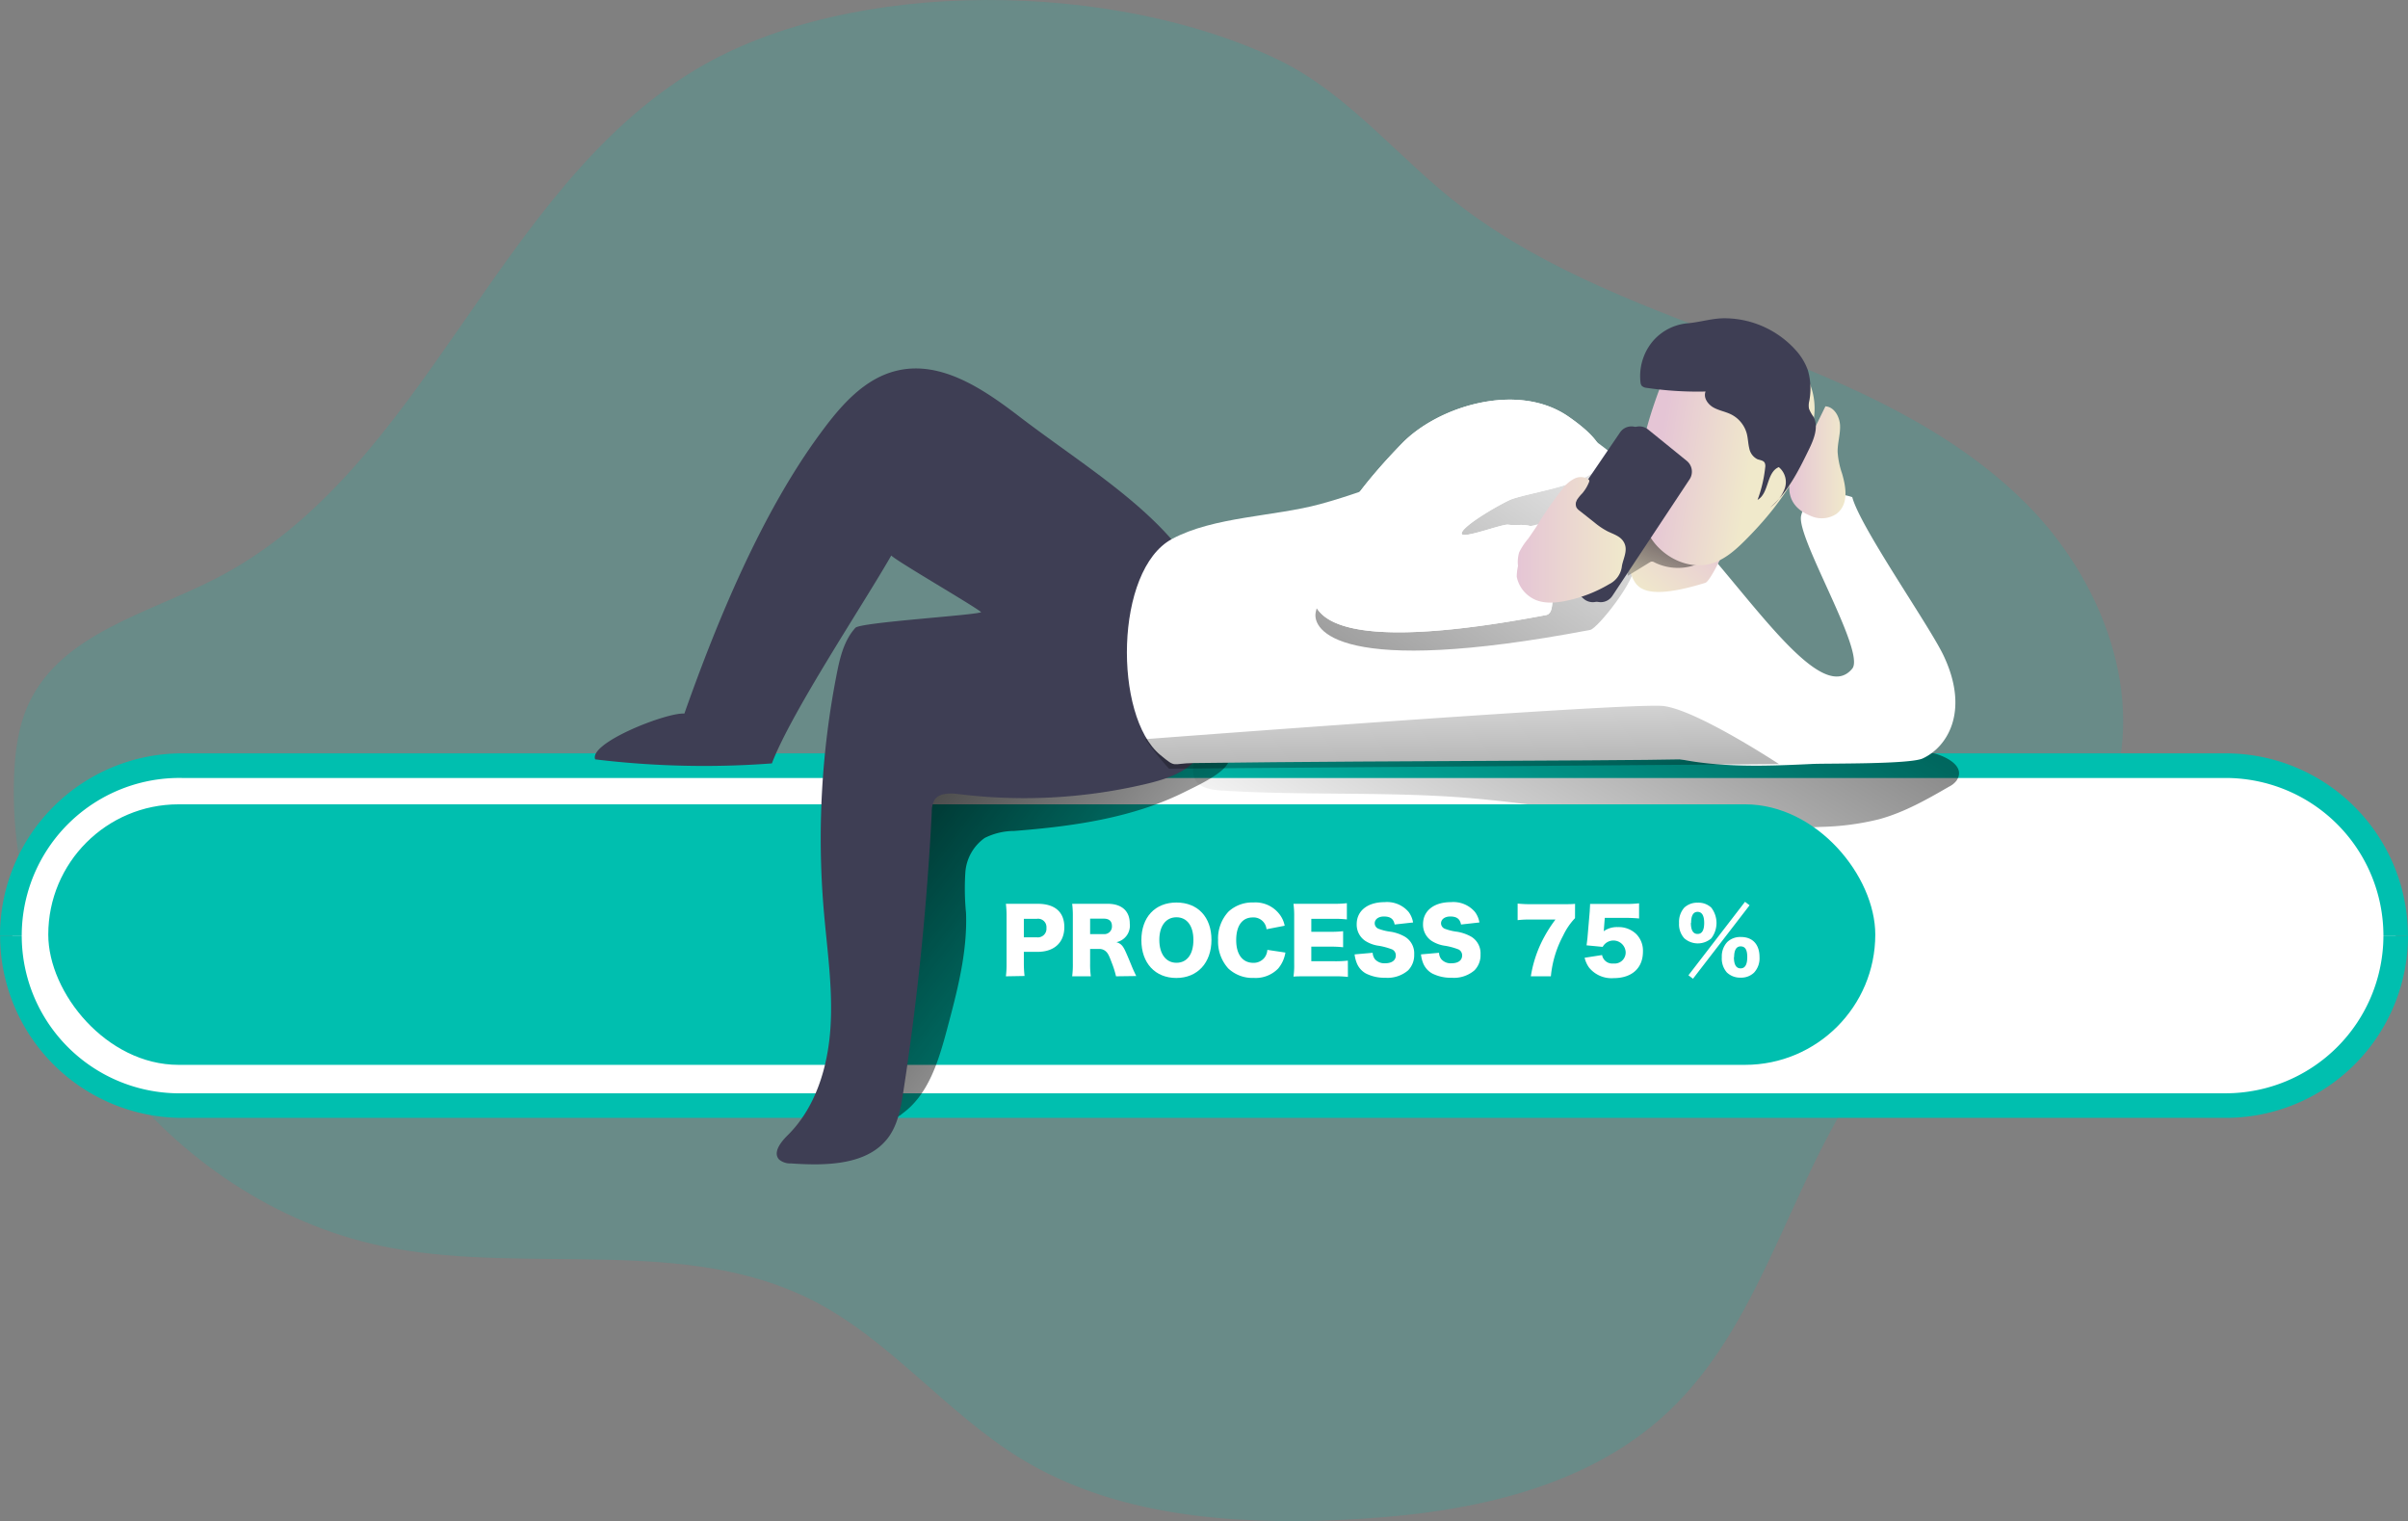 <svg id="Layer_1" data-name="Layer 1" xmlns="http://www.w3.org/2000/svg" xmlns:xlink="http://www.w3.org/1999/xlink" viewBox="0 0 436.02 275.39"><rect x="0" y="0" width="436.02" height="275.39" fill="#808080" stroke="none"/><defs><linearGradient id="linear-gradient" x1="270.9" y1="225.96" x2="366.71" y2="70.4" gradientUnits="userSpaceOnUse"><stop offset="0" stop-opacity="0"/><stop offset="0.99"/></linearGradient><linearGradient id="linear-gradient-2" x1="245.36" y1="249.17" x2="144.54" y2="171.72" xlink:href="#linear-gradient"/><linearGradient id="linear-gradient-3" x1="305.42" y1="112.5" x2="194.02" y2="268.08" xlink:href="#linear-gradient"/><linearGradient id="linear-gradient-4" x1="318.83" y1="140.19" x2="307.82" y2="154.21" gradientUnits="userSpaceOnUse"><stop offset="0" stop-color="#e5c5d5"/><stop offset="0.42" stop-color="#ead4d1"/><stop offset="1" stop-color="#f0e9cb"/></linearGradient><linearGradient id="linear-gradient-5" x1="307.91" y1="159.87" x2="319.1" y2="128.82" xlink:href="#linear-gradient"/><linearGradient id="linear-gradient-6" x1="334.32" y1="129.99" x2="344.49" y2="129.99" xlink:href="#linear-gradient-4"/><linearGradient id="linear-gradient-7" x1="310.98" y1="126.38" x2="327.75" y2="129.01" xlink:href="#linear-gradient-4"/><linearGradient id="linear-gradient-8" x1="284.92" y1="143.98" x2="304.68" y2="143.98" xlink:href="#linear-gradient-4"/><linearGradient id="linear-gradient-9" x1="274.63" y1="158.98" x2="276.37" y2="250.09" xlink:href="#linear-gradient"/></defs><title>Waiting the process</title><path d="M12.86,187.29c-1.26,39.64,29.57,77.86,68.58,85,25.31,4.64,53.09-2.22,76,9.43,14.11,7.17,24.22,20.41,37.73,28.66,17.05,10.4,38,12,58,11.1,21.19-.94,43.66-5,59.13-19.49,18.39-17.24,22.6-45.05,38.45-64.65,13.25-16.39,34.5-27,41.68-46.77,6.6-18.21-1.43-39.21-15.08-52.95s-32-21.63-50.1-28.58-36.55-13.43-52.13-25.2c-11.22-8.47-20.42-20.47-33.24-26.68-29.49-14.28-77.06-15.23-105.35,1.59C99.8,80.6,87.38,131.57,49.34,151.07c-12.25,6.28-27.72,9.92-33.68,22.34-2.06,4.28-2.65,9.13-2.8,13.88" transform="translate(-10.33 -46.29)" fill="#00bfaf" opacity="0.18" style="isolation:isolate"/><path d="M444.12,215.69a30.76,30.76,0,0,1-30.77,30.77h-370a30.77,30.77,0,0,1-30.77-30.77" transform="translate(-10.33 -46.29)" fill="#fff"/><path d="M12.55,215.69a30.77,30.77,0,0,1,30.77-30.77h370a30.77,30.77,0,0,1,30.77,30.77" transform="translate(-10.33 -46.29)" fill="#fff"/><path d="M446.35,215.69a33,33,0,0,1-33,33h-370a33,33,0,0,1-33-33" transform="translate(-10.33 -46.29)" fill="#00bfaf"/><path d="M10.33,215.69a33,33,0,0,1,33-33h370a33,33,0,0,1,33,33" transform="translate(-10.33 -46.29)" fill="#00bfaf"/><path d="M441.9,215.69a28.57,28.57,0,0,0-28.55-28.54h-370a28.55,28.55,0,1,0,0,57.09h370a28.58,28.58,0,0,0,28.55-28.55" transform="translate(-10.33 -46.29)" fill="#fff"/><path d="M364.58,187.66a3.94,3.94,0,0,1-1.37,1.08c-4,2.32-8.14,4.66-12.63,5.88A47.85,47.85,0,0,1,340.25,196a185,185,0,0,1-22.83-.37c-14.39-1.13-28.61-3.94-43-5-14.24-1-28.56-.31-42.82-1.2-1.83-.12-4-.43-4.86-2a4,4,0,0,1,.09-3.57c1.92-4,7.22-4.63,11.64-4.75,30.94-.84,61.91-1.67,92.84-.63,5.43.19,10.91.44,16.17,1.77a103,103,0,0,0,11.86,2.21C361.42,182.67,366.66,184.64,364.58,187.66Z" transform="translate(-10.33 -46.29)" fill="url(#linear-gradient)"/><rect x="8.74" y="145.63" width="330.82" height="47.17" rx="23.59" fill="#00bfaf"/><path d="M194,196.74a12,12,0,0,0-5.37,1.27,8.35,8.35,0,0,0-3.5,6.21,45.39,45.39,0,0,0,.12,7.37c.27,7.17-1.61,14.22-3.46,21.15-1.52,5.66-3.34,11.76-8.09,15.19a3.12,3.12,0,0,1-3,.71c-1-.45-1.3-1.65-1.49-2.7-3.08-17.42,3.21-35.11,3.21-52.8,0-3.48,0-7.54,2.76-9.67,1.71-1.31,4-1.47,6.15-1.58l32.83-1.61c5.14-.25,11.8-1,16.66,1.13,6.09,2.69-2.62,6.59-5.82,8.19C215.46,194.41,204.56,195.91,194,196.74Z" transform="translate(-10.33 -46.29)" fill="url(#linear-gradient-2)"/><path d="M231.25,173.13c-.61,4.17-1.8,8.53-4.94,11.34-2.37,2.13-5.56,3.08-8.67,3.81a96,96,0,0,1-33.61,1.8c-1.59-.19-3.55-.28-4.46,1a4.38,4.38,0,0,0-.52,2.24A499.15,499.15,0,0,1,173.89,244c-.44,2.78-.93,5.66-2.54,8-3.7,5.29-11.35,5.38-17.79,4.94a3.13,3.13,0,0,1-2.16-.71c-1.16-1.26.29-3.14,1.5-4.34,5.1-5,7.33-12.35,7.8-19.49s-.62-14.28-1.22-21.42a154.26,154.26,0,0,1,2.36-42.67c.59-3,1.33-6.1,3.38-8.35.88-1,21.61-2.26,22.77-2.83-1.07-1-15.24-9.19-16.28-10.26-4.87,8.56-18.13,28.42-21.61,37.64a163.87,163.87,0,0,1-32-.73c-1.19-3,13-8.54,16.15-8.29,5.93-16.8,14-36.33,24.59-50.69,3.66-5,8-10.08,14.07-11.44,7.95-1.79,15.61,3.45,22.07,8.41C213.21,135.69,235.15,146.77,231.25,173.13Z" transform="translate(-10.33 -46.29)" fill="#3e3e54"/><path d="M278.9,127c4.64-2.07,9.62-4.37,14.61-3.38,3.78.76,6.93,3.31,9.85,5.83q5.24,4.49,10.3,9.18c3,2.79,6.19,6.07,6.32,10.18.11,3.47,4.42,34.56,1,34.79-7.51.5-56.32.35-94.63.85-3.92.05-2.94,1-5.95-1.49-8.43-7-8.27-33.47,2.14-39.08,7.56-4.07,18.56-4.06,26.84-6.32C259.53,134.8,268.94,130.34,278.9,127Z" transform="translate(-10.33 -46.29)" fill="#fff"/><path d="M264.48,132.29c-6.59,6.77-13.79,15.59-15.9,24.79-.74,3.23,4,11.95,49.7,3.26,1.33-.26,8.48-9.25,7.88-11.65s-16.63-1.14-19.07-1.52c-1.13-.18-2.28.05-3.4-.12s-8.48,2.74-8.49,1.6c0-1.42,7.84-5.83,9.19-6.28,6.67-2.2,26.28-3.82,10-15C285.27,121.16,271,125.64,264.48,132.29Z" transform="translate(-10.33 -46.29)" fill="url(#linear-gradient-3)"/><path d="M298.52,170.85a9.12,9.12,0,0,0,.43,4.92,8.87,8.87,0,0,0,3.83,3.64c10.52,6.19,23.51,5.79,35.7,5.2,2.59-.13,17.65.09,20-1,4.36-2,8.52-8.39,3.88-18.4C360,160,347.21,141.87,345.72,136.3c-3.82-1.28-8.36-.55-9.26,3.38s11.73,24.65,9.26,27.67c-5.23,6.39-16.4-10-27.16-22.29C312.42,138.07,299.45,163.22,298.52,170.85Z" transform="translate(-10.33 -46.29)" fill="#fff"/><path d="M308.48,141.6a13.69,13.69,0,0,0-3,3.57,4.73,4.73,0,0,0-.12,4.47c1.11,1.87.73,6.19,13.75,2.18,1.15-.35,5.12-9.22,5.12-10.43a9.08,9.08,0,0,0-1.92-6C317.42,129.76,311.78,138.43,308.48,141.6Z" transform="translate(-10.33 -46.29)" fill="url(#linear-gradient-4)"/><path d="M305.08,150.54l4-2.45a.77.77,0,0,1,.28-.12.85.85,0,0,1,.55.15A9.57,9.57,0,0,0,320.15,147c-1.6-.18-2.91-1.28-4.2-2.24a35.64,35.64,0,0,0-4.75-3,2.8,2.8,0,0,0-1.25-.41,2.66,2.66,0,0,0-1.8,1,14.89,14.89,0,0,0-3.48,5.4" transform="translate(-10.33 -46.29)" fill="url(#linear-gradient-5)"/><path d="M264.23,126.54c-6.59,6.76-13.79,15.58-15.9,24.78-.74,3.23-3.76,15,41.95,6.33,1.33-.25,1.06-2.48,1.26-3.82a18.82,18.82,0,0,0,.13-7.36c-.6-2.4-2.39-4.68-4.83-5.06-1.13-.18-2.28.05-3.4-.12S275,144,275,142.89c0-1.42,7.84-5.83,9.19-6.27,6.67-2.21,26.28-3.83,10-15C285,115.4,270.71,119.88,264.23,126.54Z" transform="translate(-10.33 -46.29)" fill="#fff"/><path d="M264.23,126.54c-6.59,6.76-13.79,15.58-15.9,24.78-.74,3.23-3.76,15,41.95,6.33,1.33-.25,1.06-2.48,1.26-3.82a18.82,18.82,0,0,0,.13-7.36c-.6-2.4-2.39-4.68-4.83-5.06-1.13-.18-2.28.05-3.4-.12S275,144,275,142.89c0-1.42,7.84-5.83,9.19-6.27,6.67-2.21,26.28-3.83,10-15C285,115.4,270.71,119.88,264.23,126.54Z" transform="translate(-10.33 -46.29)" fill="#fff"/><path d="M340.86,119.86c1.59.09,2.58,1.87,2.65,3.46s-.46,3.17-.44,4.77a14.78,14.78,0,0,0,.8,3.92c.7,2.41,1.3,5.61-1.05,7.35a4.84,4.84,0,0,1-4.75.28c-4.9-2-4.37-6.46-2-10.24C336.63,128.58,340.86,119.86,340.86,119.86Z" transform="translate(-10.33 -46.29)" fill="url(#linear-gradient-6)"/><path d="M307,132.77c-.23,3.85.21,7.88,2.4,11.14s6.51,5.48,10.48,4.5c2.59-.65,4.63-2.47,6.46-4.3,6.16-6.16,11.54-13.57,12.42-22a12.09,12.09,0,0,0-1.21-7.42c-1.38-2.36-3.85-4-6.39-5.24a21.41,21.41,0,0,0-8.7-2.48,12.66,12.66,0,0,0-7.6,2.23c-2,1.4-2.49,3.49-3.34,5.69C309.26,120.68,307.34,126.63,307,132.77Z" transform="translate(-10.33 -46.29)" fill="url(#linear-gradient-7)"/><path d="M297.81,135.31l7.3-10.72a2.5,2.5,0,0,1,3.64-.54l7,5.68a2.52,2.52,0,0,1,.52,3.34l-14,21.13a2.52,2.52,0,0,1-3.76.49l-4-3.56a2.49,2.49,0,0,1-.74-2.57L297.47,136A2.58,2.58,0,0,1,297.81,135.31Z" transform="translate(-10.33 -46.29)" fill="#3e3e54"/><path d="M296.37,135.31l7.3-10.72a2.5,2.5,0,0,1,3.64-.54l7,5.68a2.52,2.52,0,0,1,.52,3.34l-14,21.13a2.52,2.52,0,0,1-3.76.49l-4-3.56a2.49,2.49,0,0,1-.74-2.57L296,136A2.58,2.58,0,0,1,296.37,135.31Z" transform="translate(-10.33 -46.29)" fill="#3e3e54"/><path d="M288.54,141.63a69.86,69.86,0,0,1,4.85-7,6.13,6.13,0,0,1,2-1.67,2.58,2.58,0,0,1,2.5.07.54.54,0,0,1,.21.24.55.55,0,0,1-.06.35,7.22,7.22,0,0,1-1.21,2,7.38,7.38,0,0,0-.94,1.15,1.5,1.5,0,0,0-.1,1.42,2.17,2.17,0,0,0,.58.59l2.62,2.07a13.7,13.7,0,0,0,2.33,1.59c1,.52,2.2.83,2.87,1.75,1.08,1.48.13,3-.17,4.53a4.16,4.16,0,0,1-2.3,3.33,25.14,25.14,0,0,1-8,3.06c-2.07.41-4.36.52-6.13-.62a5.77,5.77,0,0,1-2.62-3.77,9,9,0,0,1,.23-1.95,6.14,6.14,0,0,1,.21-2.48,12.32,12.32,0,0,1,1.67-2.51C287.58,143.05,288.06,142.35,288.54,141.63Z" transform="translate(-10.33 -46.29)" fill="url(#linear-gradient-8)"/><path d="M309.49,108.21a9.87,9.87,0,0,0-2.12,7.24,1.39,1.39,0,0,0,.21.67,1.44,1.44,0,0,0,.94.4,63.11,63.11,0,0,0,10.64.66c-.44,1.09.39,2.3,1.41,2.88s2.21.75,3.25,1.28a5.49,5.49,0,0,1,2.82,3.53c.21.85.22,1.73.43,2.57a2.76,2.76,0,0,0,1.49,2c.47.17,1.05.2,1.3.63a1.42,1.42,0,0,1,.1.82,24,24,0,0,1-1.39,5.91c2.11-1.19,1.59-5,3.85-5.93a3.51,3.51,0,0,1,1.06,3.92,7.71,7.71,0,0,1-2.63,3.39c3.21-2.75,5.15-6.66,7-10.46.93-1.9,1.85-4.18.83-6a6.47,6.47,0,0,1-.79-1.43,3.32,3.32,0,0,1,.05-1.4,11.91,11.91,0,0,0-.26-5.57,10.79,10.79,0,0,0-2.13-3.56,17.42,17.42,0,0,0-12.63-5.84c-2.37-.07-4.55.67-6.85.89A9.39,9.39,0,0,0,309.49,108.21Z" transform="translate(-10.33 -46.29)" fill="#3e3e54"/><path d="M217.7,180.12s87.8-6.68,93.81-6,20.94,10.51,20.94,10.51L222,185.46A55.76,55.76,0,0,1,217.7,180.12Z" transform="translate(-10.33 -46.29)" fill="url(#linear-gradient-9)"/><path d="M192.47,223.06a17.6,17.6,0,0,0,.12-2.32v-8.51a18.49,18.49,0,0,0-.12-2.3c.74,0,1.3,0,2.31,0h3.44c3.12,0,4.83,1.49,4.83,4.23s-1.79,4.47-4.84,4.47h-2.49v2a19.84,19.84,0,0,0,.13,2.37Zm5.6-7.06a1.56,1.56,0,0,0,1.74-1.7,1.52,1.52,0,0,0-1.74-1.65h-2.35V216Z" transform="translate(-10.33 -46.29)" fill="#fff"/><path d="M212.41,223.06a16.77,16.77,0,0,0-.77-2.45c-.51-1.37-.7-1.73-1.09-2.08a1.71,1.71,0,0,0-1.23-.42h-1.6v2.58a15.61,15.61,0,0,0,.13,2.37h-3.38a16.2,16.2,0,0,0,.12-2.36v-8.46a17.64,17.64,0,0,0-.12-2.31c.69,0,1.27,0,2.34,0h4.09c2.55,0,4,1.32,4,3.58a3.06,3.06,0,0,1-2.42,3.37c.8.25,1.17.61,1.67,1.73.23.5.45,1,1.16,2.74.18.44.36.83.76,1.66Zm-2.24-7.64a1.38,1.38,0,0,0,1.5-1.46c0-.88-.5-1.34-1.48-1.34h-2.47v2.8Z" transform="translate(-10.33 -46.29)" fill="#fff"/><path d="M229.69,216.46c0,4.15-2.53,6.9-6.36,6.9s-6.33-2.69-6.33-6.85,2.48-6.81,6.35-6.81S229.69,212.34,229.69,216.46Zm-3.27,0c0-2.55-1.17-4.09-3.07-4.09s-3.1,1.56-3.1,4.09,1.18,4.15,3.1,4.15S226.42,219.07,226.42,216.49Z" transform="translate(-10.33 -46.29)" fill="#fff"/><path d="M239.66,214.54a2.36,2.36,0,0,0-2.49-2.14c-1.92,0-3,1.51-3,4.11s1.16,4.11,3.11,4.11a2.49,2.49,0,0,0,2.06-1,2.59,2.59,0,0,0,.47-1.35l3.27.49a6,6,0,0,1-1.3,2.88,5.67,5.67,0,0,1-4.41,1.71,6.38,6.38,0,0,1-4.65-1.73,7.26,7.26,0,0,1-1.83-5.12,7.13,7.13,0,0,1,1.91-5.18,6.37,6.37,0,0,1,4.51-1.63,5.47,5.47,0,0,1,4.64,2.06,4.91,4.91,0,0,1,1,2.15Z" transform="translate(-10.33 -46.29)" fill="#fff"/><path d="M254.4,223.17a19.83,19.83,0,0,0-2.59-.11h-4.95c-1.2,0-1.64,0-2.32.05a13.78,13.78,0,0,0,.13-2.3v-8.58a15.79,15.79,0,0,0-.13-2.3c.65,0,1.09,0,2.32,0h5a19.16,19.16,0,0,0,2.35-.11v2.94a19.16,19.16,0,0,0-2.35-.11h-4.09V215h3.4a19.68,19.68,0,0,0,2.36-.11v2.91a19.12,19.12,0,0,0-2.36-.11h-3.4v2.64h4.06a20.83,20.83,0,0,0,2.56-.11Z" transform="translate(-10.33 -46.29)" fill="#fff"/><path d="M258.88,218.8a2.14,2.14,0,0,0,.41,1.16,2.28,2.28,0,0,0,1.84.74c1.21,0,1.94-.53,1.94-1.41a1.18,1.18,0,0,0-.66-1.1,12.62,12.62,0,0,0-2.36-.65,6,6,0,0,1-2.53-.91,3.54,3.54,0,0,1-1.53-3c0-2.42,1.95-4,5.05-4a5.12,5.12,0,0,1,4.37,1.8,4.5,4.5,0,0,1,.79,1.88l-3.34.37c-.19-1-.75-1.45-1.95-1.45-1,0-1.66.52-1.66,1.24a1.08,1.08,0,0,0,.74,1,9.44,9.44,0,0,0,2.17.52,7.64,7.64,0,0,1,2.54.89,3.5,3.5,0,0,1,1.7,3.21,3.93,3.93,0,0,1-1.1,2.89,5.73,5.73,0,0,1-4.14,1.34,7.43,7.43,0,0,1-3.5-.77,3.72,3.72,0,0,1-1.7-2,5.75,5.75,0,0,1-.35-1.46Z" transform="translate(-10.33 -46.29)" fill="#fff"/><path d="M270.9,218.8a2,2,0,0,0,.41,1.16,2.25,2.25,0,0,0,1.84.74c1.21,0,1.93-.53,1.93-1.41a1.18,1.18,0,0,0-.66-1.1,12.34,12.34,0,0,0-2.36-.65,6,6,0,0,1-2.53-.91,3.54,3.54,0,0,1-1.53-3c0-2.42,1.95-4,5.05-4a5.12,5.12,0,0,1,4.37,1.8,4.37,4.37,0,0,1,.79,1.88l-3.33.37c-.19-1-.76-1.45-1.95-1.45-1,0-1.67.52-1.67,1.24a1.08,1.08,0,0,0,.74,1,9.44,9.44,0,0,0,2.17.52,7.8,7.8,0,0,1,2.55.89,3.51,3.51,0,0,1,1.69,3.21,3.89,3.89,0,0,1-1.1,2.89,5.7,5.7,0,0,1-4.13,1.34,7.44,7.44,0,0,1-3.51-.77,3.72,3.72,0,0,1-1.7-2,5.83,5.83,0,0,1-.34-1.46Z" transform="translate(-10.33 -46.29)" fill="#fff"/><path d="M295.52,212.53a12.06,12.06,0,0,0-2.15,3.16,19.35,19.35,0,0,0-2.22,7.37h-3.63A22.15,22.15,0,0,1,289.4,217a24.86,24.86,0,0,1,2.58-4.22H287.5a18.47,18.47,0,0,0-2.37.11v-3a21.43,21.43,0,0,0,2.54.11H293c1.45,0,1.89,0,2.53-.06Z" transform="translate(-10.33 -46.29)" fill="#fff"/><path d="M300.76,214.4c0,.08,0,.23-.05.5a4.1,4.1,0,0,1,2.55-.75,4.57,4.57,0,0,1,3.38,1.29,4.27,4.27,0,0,1,1.18,3.14c0,3-2,4.81-5.32,4.81a5.23,5.23,0,0,1-4.45-1.93,5.07,5.07,0,0,1-.79-1.76l3.16-.49a1.88,1.88,0,0,0,2.06,1.53,2,2,0,0,0,2.21-2.1,2.22,2.22,0,0,0-4.16-.91l-2.92-.28c.06-.47.11-.85.16-1.29l.42-4.91c0-.33.05-.71.06-1.3.66,0,.82,0,1.58,0h4.7a19,19,0,0,0,2.59-.11v2.75a24.92,24.92,0,0,0-2.56-.11h-3.65Z" transform="translate(-10.33 -46.29)" fill="#fff"/><path d="M315.3,216.17a3.79,3.79,0,0,1-.94-2.76,3.88,3.88,0,0,1,.95-2.79,3.43,3.43,0,0,1,2.44-.89,3.37,3.37,0,0,1,2.44.89,4.56,4.56,0,0,1,0,5.57,3.71,3.71,0,0,1-4.87,0Zm11-6.6.83.63-10.25,13.3-.82-.63Zm-9.8,3.82c0,1.32.41,2,1.21,2s1.2-.67,1.2-2-.41-2-1.2-2S316.54,212.1,316.54,213.39Zm6.54,9a3.83,3.83,0,0,1-.94-2.79,3.79,3.79,0,0,1,1-2.76,3.41,3.41,0,0,1,2.45-.9c2.14,0,3.38,1.35,3.38,3.66a3.8,3.8,0,0,1-1,2.8,3.34,3.34,0,0,1-2.43.9A3.44,3.44,0,0,1,323.08,222.42Zm1.25-2.82c0,1.36.4,2.05,1.21,2.05s1.21-.68,1.21-2.05-.41-1.93-1.2-1.93S324.33,218.33,324.33,219.6Z" transform="translate(-10.33 -46.29)" fill="#fff"/></svg>
